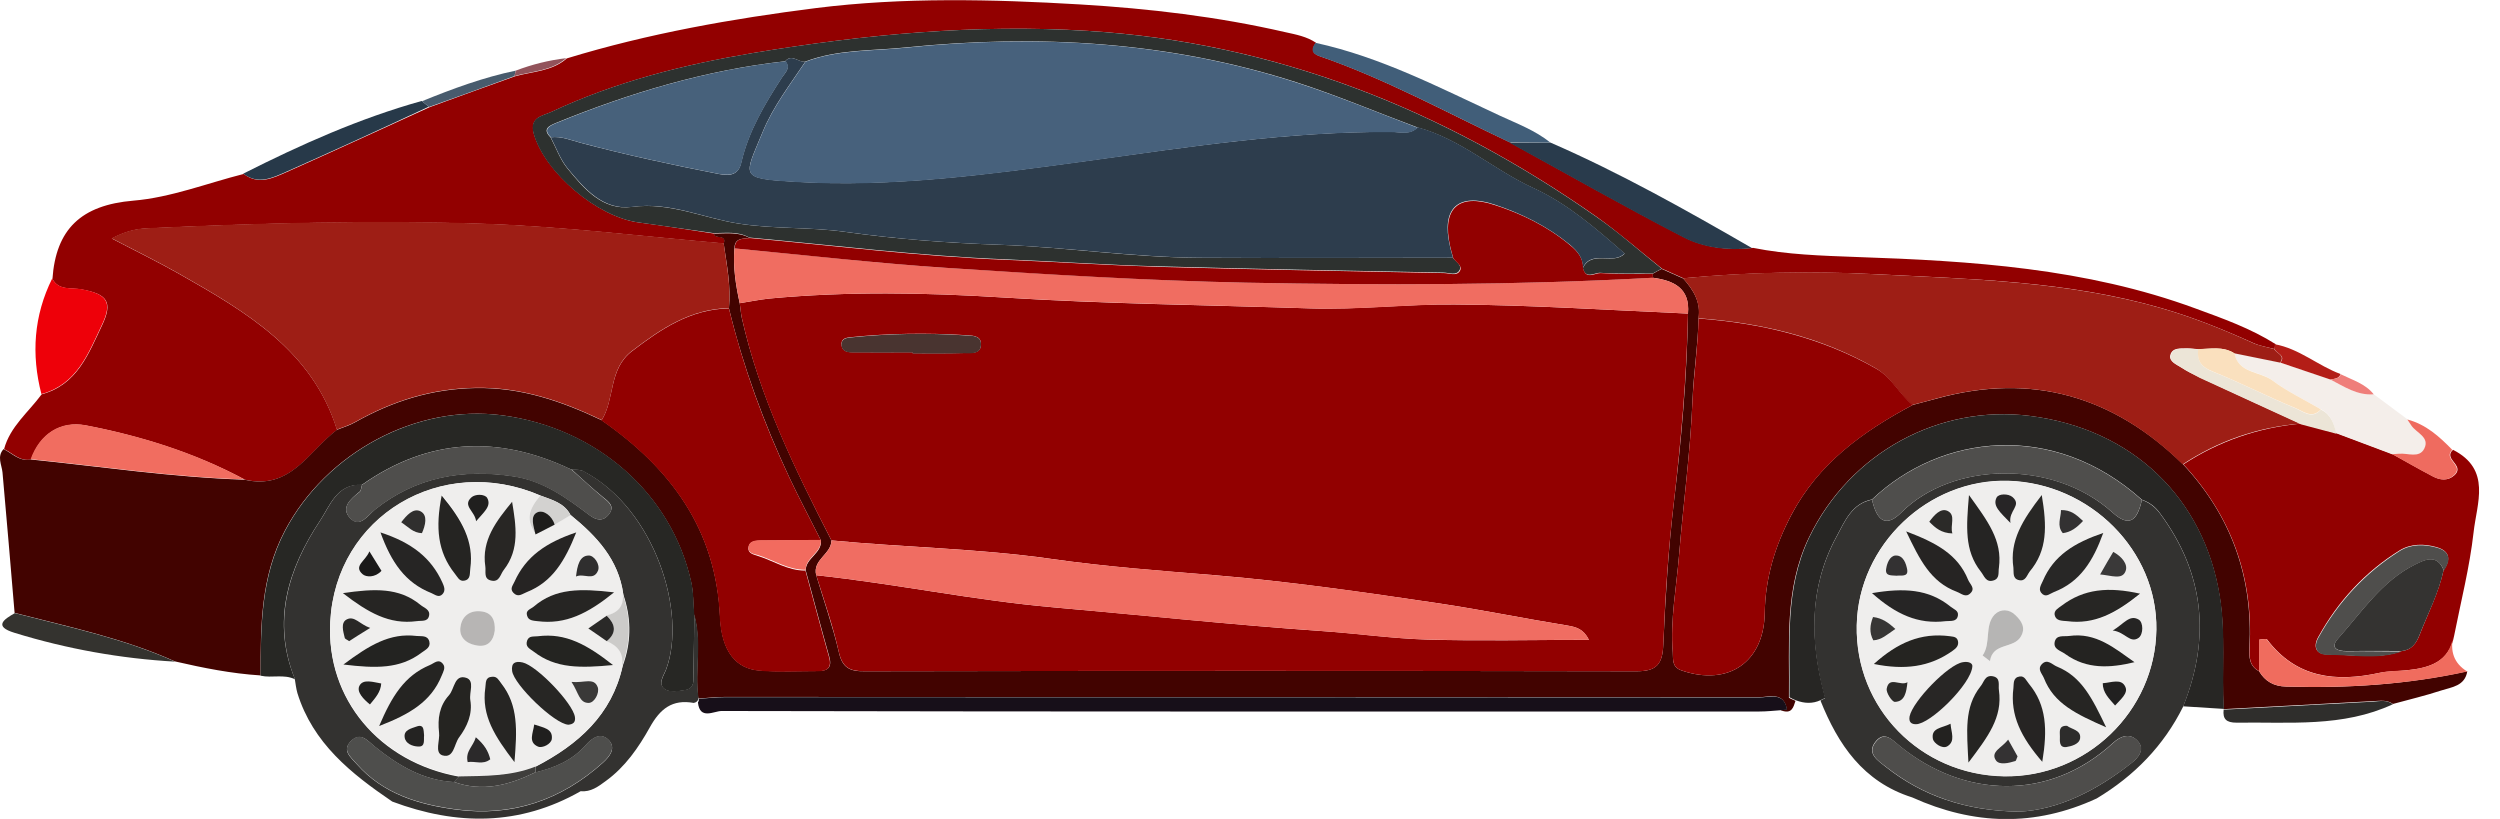 <svg width="116" height="38" viewBox="0 0 116 38" fill="none" xmlns="http://www.w3.org/2000/svg">
<path d="M105.543 16.2C105.201 16.103 104.848 16.055 104.543 15.911C103.153 15.284 101.75 14.718 100.287 14.297C95.921 13.032 91.409 12.948 86.933 12.719C83.994 12.574 81.055 12.634 78.116 12.912C77.787 12.767 77.445 12.61 77.116 12.466C76.104 11.659 75.128 10.804 74.079 10.057C66.994 5.095 59.201 1.975 50.47 1.433C45.262 1.108 40.092 1.602 34.957 2.457C31.726 2.999 28.567 3.794 25.592 5.191C25.177 5.384 24.555 5.432 24.774 6.215C25.287 7.997 27.713 10.069 29.64 10.322C30.811 10.479 31.982 10.659 33.14 10.84C33.153 11.117 33.75 10.84 33.592 11.298C29.933 10.985 26.274 10.527 22.604 10.394C17.348 10.214 12.067 10.358 6.811 10.599C6.287 10.623 5.774 10.756 5.189 11.069C6.323 11.659 7.335 12.153 8.311 12.707C11.409 14.465 14.494 16.26 15.64 19.945C14.335 20.933 13.494 22.752 11.36 22.258C9.043 21.017 6.543 20.235 3.982 19.741C2.823 19.524 1.86 20.126 1.445 21.319C0.921 21.427 0.592 21.029 0.189 20.837C0.47 19.789 1.323 19.127 1.933 18.295C3.592 17.85 4.116 16.392 4.738 15.092C5.25 14.008 4.982 13.646 3.787 13.43C3.311 13.333 2.738 13.502 2.433 12.948C2.592 10.635 3.762 9.515 6.189 9.31C7.921 9.166 9.604 8.503 11.311 8.07C11.994 8.6 12.665 8.262 13.299 7.985C15.518 6.998 17.713 5.986 19.933 4.974C21.25 4.493 22.579 4.011 23.896 3.541C24.713 3.312 25.616 3.312 26.299 2.71C30.079 1.554 33.97 0.867 37.872 0.373C41.921 -0.132 46.018 -0.036 50.104 0.205C53.323 0.397 56.506 0.771 59.64 1.493C60.14 1.602 60.64 1.698 61.067 1.987C60.86 2.252 60.86 2.481 61.226 2.602C64.299 3.661 67.128 5.227 70.055 6.6C72.75 8.082 75.421 9.599 78.153 11.008C79.116 11.502 80.238 11.623 81.348 11.502C82.921 11.816 84.518 11.864 86.128 11.924C91.47 12.105 96.787 12.442 101.86 14.309C103.14 14.778 104.433 15.236 105.592 15.971C105.555 16.055 105.543 16.127 105.543 16.2Z" fill="#920000"/>
<path d="M0.116 21.921C0.079 21.559 -0.152 21.186 0.165 20.837C0.567 21.029 0.896 21.427 1.421 21.319C4.726 21.656 8.018 22.15 11.348 22.258C13.482 22.752 14.323 20.933 15.628 19.945C15.921 19.825 16.226 19.741 16.494 19.584C18.226 18.609 20.031 18.043 22.067 18.006C24.201 17.97 26.067 18.621 27.921 19.5C31.14 21.728 33.226 24.583 33.409 28.617C33.482 30.231 34.153 31.026 35.238 31.111C36.14 31.183 37.055 31.135 37.957 31.135C38.409 31.135 38.616 30.966 38.482 30.484C38.104 29.147 37.75 27.798 37.384 26.462C37.396 25.883 38.14 25.679 38.092 25.076C37.604 24.101 37.092 23.149 36.628 22.162C35.445 19.632 34.482 17.019 33.823 14.309C33.921 13.285 33.726 12.297 33.579 11.298C33.738 10.852 33.14 11.129 33.128 10.84C33.689 10.84 34.262 10.744 34.787 11.045C34.47 11.081 34.079 11.033 34.079 11.527C34.006 12.394 34.14 13.237 34.323 14.068C34.36 14.297 34.372 14.525 34.421 14.754C35.25 18.416 36.884 21.764 38.579 25.076C38.579 25.715 37.689 25.968 37.872 26.69C38.226 27.883 38.64 29.051 38.921 30.256C39.079 30.978 39.421 31.159 40.128 31.147C52.067 31.123 64.006 31.123 75.933 31.147C76.86 31.147 77.14 30.822 77.177 29.918C77.275 27.714 77.409 25.51 77.665 23.33C78.018 20.403 78.275 17.488 78.323 14.55C78.421 13.369 77.665 13.02 76.689 12.887C76.677 12.827 76.677 12.767 76.677 12.707C76.823 12.623 76.957 12.55 77.104 12.478C77.433 12.623 77.775 12.779 78.104 12.924C78.579 13.454 78.933 14.032 78.811 14.778C78.787 16.055 78.579 17.32 78.531 18.596C78.433 20.981 78.104 23.366 77.909 25.751C77.787 27.256 77.494 28.75 77.616 30.267C77.64 30.605 77.567 30.954 78.031 31.111C80.201 31.857 81.848 30.713 81.884 28.449C81.909 26.835 82.348 25.353 83.116 23.896C84.372 21.499 86.433 20.018 88.75 18.789C89.128 18.693 89.506 18.584 89.884 18.488C94.299 17.272 98.079 18.392 101.299 21.547C103.531 23.944 104.543 26.787 104.372 30.039C104.348 30.472 104.36 30.906 104.823 31.147C105.104 31.616 105.506 31.845 106.079 31.857C108.909 31.942 111.714 31.761 114.482 31.147C114.372 31.833 113.762 31.881 113.274 32.038C112.543 32.279 111.774 32.46 111.031 32.664C110.75 32.46 110.433 32.52 110.116 32.532C107.799 32.652 105.482 32.785 103.165 32.905L103.177 32.893C103.079 31.147 103.274 29.412 102.994 27.666C102.262 23.137 98.982 19.897 94.153 19.295C90.018 18.777 85.848 20.969 83.933 24.944C82.775 27.341 83.043 29.87 83.006 32.375C83.104 32.435 83.213 32.472 83.311 32.52C83.213 32.821 83.14 33.146 82.653 32.965C82.64 32.953 82.628 32.953 82.628 32.941C82.726 32.929 82.811 32.929 82.909 32.917C82.762 32.074 82.092 32.351 81.604 32.351C65.592 32.339 49.592 32.339 33.579 32.339C33.201 32.339 32.823 32.387 32.445 32.411C32.433 32.399 32.409 32.387 32.396 32.375C32.226 31.087 32.567 29.774 32.201 28.509C32.165 28.003 32.177 27.485 32.067 27.003C31.152 22.896 27.689 19.861 23.299 19.271C19.323 18.741 15.128 20.993 13.213 24.631C12.092 26.763 12.092 29.051 12.092 31.34C10.738 31.255 9.421 30.99 8.116 30.689C5.738 29.617 3.189 29.087 0.677 28.437C0.494 26.269 0.311 24.089 0.116 21.921Z" fill="#420300"/>
<path d="M111.701 31.099C111.274 31.147 110.835 31.135 110.421 31.219C108.372 31.665 106.543 31.46 105.189 29.665C105.165 29.629 105.055 29.665 104.835 29.677C104.835 30.159 104.835 30.653 104.835 31.147C104.36 30.906 104.36 30.472 104.384 30.039C104.555 26.787 103.543 23.956 101.311 21.547C102.97 20.463 104.799 19.837 106.774 19.656C107.323 19.801 107.86 19.945 108.409 20.09C109.274 20.415 110.14 20.74 111.006 21.066C111.64 21.415 112.262 21.776 112.909 22.113C113.226 22.282 113.592 22.318 113.884 22.053C114.226 21.74 113.872 21.511 113.738 21.27C113.653 21.114 113.689 20.981 113.823 20.873C115.616 21.788 114.921 23.354 114.774 24.703C114.592 26.317 114.189 27.895 113.872 29.497C113.653 30.713 112.738 30.99 111.701 31.099ZM113.067 25.39C112.494 25.221 111.86 25.221 111.348 25.534C109.738 26.534 108.482 27.895 107.567 29.557C107.323 29.991 107.445 30.364 107.982 30.364C109.14 30.364 110.311 30.617 111.445 30.207C111.896 30.159 112.116 29.846 112.262 29.473C112.653 28.473 113.153 27.509 113.384 26.45C113.726 25.968 113.677 25.57 113.067 25.39Z" fill="#920000"/>
<path d="M14.86 24.149C15.299 23.499 15.628 22.427 16.799 22.487C16.762 22.595 16.762 22.752 16.689 22.812C16.274 23.149 15.787 23.559 16.25 24.041C16.701 24.51 17.067 23.92 17.396 23.643C19.299 22.125 21.47 21.74 23.835 22.101C25.213 22.306 26.274 23.089 27.348 23.896C27.677 24.149 27.994 24.209 28.262 23.848C28.518 23.511 28.287 23.306 28.006 23.089C27.506 22.68 27.031 22.246 26.555 21.812C26.555 21.8 26.555 21.788 26.555 21.776C26.738 21.8 26.933 21.788 27.079 21.861C30.396 23.619 31.884 28.449 30.909 31.05C30.799 31.352 30.494 31.725 30.86 31.978C31.079 32.122 31.47 32.062 31.774 32.014C32.275 31.93 32.165 31.508 32.177 31.171C32.201 30.28 32.201 29.388 32.214 28.497C32.592 29.774 32.238 31.087 32.409 32.363C32.409 32.375 32.409 32.387 32.409 32.411C32.384 32.532 32.311 32.592 32.189 32.616C31.189 32.435 30.628 32.893 30.152 33.748C29.628 34.688 29.006 35.591 28.104 36.242C27.762 36.495 27.409 36.759 26.945 36.711C24.116 38.325 21.189 38.313 18.201 37.193C16.287 35.892 14.518 34.483 13.799 32.158C13.738 31.942 13.713 31.713 13.677 31.496C12.616 28.834 13.372 26.389 14.86 24.149ZM21.299 36.037C21.213 36.121 21.14 36.205 21.055 36.29C19.616 36.205 18.457 35.507 17.384 34.64C17.055 34.375 16.738 33.941 16.287 34.387C15.848 34.832 16.274 35.133 16.555 35.459C17.774 36.844 19.445 37.338 21.165 37.566C23.75 37.916 26.043 37.133 27.982 35.386C28.287 35.109 28.579 34.736 28.274 34.375C27.896 33.941 27.47 34.242 27.177 34.579C26.555 35.29 25.738 35.627 24.848 35.844C24.848 35.76 24.848 35.663 24.848 35.579C26.823 34.555 28.384 33.182 28.884 30.918C28.921 30.834 28.945 30.749 28.97 30.677C29.299 29.653 29.274 28.617 28.921 27.582C28.701 25.968 27.689 24.884 26.482 23.908C26.189 23.33 25.616 23.198 25.079 22.993C20.494 21.017 15.579 23.956 15.323 28.87C15.128 32.435 17.604 35.374 21.299 36.037Z" fill="#333230"/>
<path d="M85.226 24.884C85.604 24.185 85.921 23.378 86.86 23.185C87.104 24.233 87.543 24.462 88.226 23.776C90.555 21.439 95.25 21.282 98.018 23.776C98.75 24.438 99.153 24.245 99.384 23.197C99.726 23.318 99.982 23.511 100.214 23.812C102.287 26.606 102.579 29.593 101.299 32.785C100.396 34.603 99.031 36.001 97.287 37.048C94.421 38.373 91.579 38.289 88.726 37C86.445 36.278 85.287 34.543 84.47 32.508C84.543 32.472 84.604 32.435 84.677 32.399C83.97 29.822 83.909 27.305 85.226 24.884ZM87.494 35.579C89.201 36.928 91.177 37.615 93.665 37.663C95.506 37.578 97.299 36.675 98.921 35.386C99.201 35.17 99.543 34.772 99.189 34.387C98.835 33.989 98.396 34.146 98.043 34.471C95.055 37.217 91.116 37.012 88.177 34.64C87.811 34.35 87.433 33.869 87.006 34.435C86.604 34.977 87.153 35.302 87.494 35.579ZM92.982 36.013C96.799 36.085 100.006 33.002 100.055 29.208C100.104 25.558 96.994 22.427 93.189 22.306C89.47 22.198 86.226 25.281 86.153 29.003C86.079 32.845 89.104 35.952 92.982 36.013Z" fill="#333230"/>
<path d="M83.945 24.944C85.86 20.969 90.018 18.777 94.165 19.295C98.982 19.897 102.274 23.137 103.006 27.666C103.287 29.412 103.092 31.159 103.189 32.893C102.555 32.857 101.933 32.809 101.299 32.773C102.579 29.593 102.287 26.594 100.214 23.8C99.994 23.499 99.726 23.306 99.384 23.185C95.275 19.5 90.055 20.138 86.86 23.173C85.921 23.366 85.604 24.173 85.226 24.872C83.909 27.293 83.982 29.81 84.689 32.375C84.616 32.423 84.555 32.46 84.482 32.484C84.104 32.664 83.713 32.64 83.335 32.496C83.238 32.46 83.128 32.411 83.031 32.351C83.067 29.87 82.799 27.353 83.945 24.944Z" fill="#272624"/>
<path d="M13.226 24.631C15.14 20.993 19.348 18.741 23.311 19.271C27.701 19.849 31.165 22.896 32.079 27.003C32.189 27.497 32.177 28.003 32.214 28.509C32.201 29.4 32.201 30.292 32.177 31.183C32.165 31.508 32.287 31.942 31.774 32.026C31.47 32.074 31.079 32.134 30.86 31.99C30.494 31.749 30.799 31.363 30.909 31.062C31.884 28.461 30.409 23.619 27.079 21.873C26.933 21.788 26.738 21.8 26.555 21.788C26.543 21.788 26.518 21.788 26.506 21.788C23.128 20.174 19.884 20.319 16.787 22.499C15.616 22.439 15.287 23.511 14.848 24.161C13.36 26.401 12.592 28.846 13.689 31.52C13.177 31.267 12.616 31.472 12.091 31.352C12.104 29.051 12.104 26.763 13.226 24.631Z" fill="#272724"/>
<path d="M112.494 20.837C112.262 21.282 111.738 21.029 111.335 21.066C111.226 21.078 111.104 21.078 110.994 21.078C110.128 20.753 109.262 20.427 108.396 20.102C108.287 19.644 108.153 19.211 107.677 18.982C106.921 18.548 106.104 18.151 105.433 17.645C104.86 17.211 103.848 17.32 103.665 16.38C104.372 16.525 105.092 16.669 105.799 16.814C106.567 17.079 107.348 17.332 108.116 17.597C108.75 17.922 109.348 18.344 110.128 18.283C110.653 18.669 111.177 19.066 111.701 19.452C111.762 19.548 111.823 19.632 111.884 19.729C112.128 20.102 112.787 20.295 112.494 20.837Z" fill="#F4EEEA"/>
<path d="M3.774 13.417C4.97 13.646 5.238 14.008 4.726 15.079C4.104 16.38 3.579 17.838 1.921 18.283C1.445 16.441 1.567 14.646 2.421 12.924C2.726 13.49 3.287 13.333 3.774 13.417Z" fill="#EE0009"/>
<path d="M78.116 11.021C75.384 9.611 72.713 8.082 70.018 6.612C70.653 6.612 71.287 6.612 71.933 6.612C75.177 8.022 78.25 9.756 81.299 11.514C80.201 11.635 79.079 11.514 78.116 11.021Z" fill="#293B4C"/>
<path d="M70.031 6.6C67.116 5.215 64.275 3.661 61.201 2.602C60.836 2.481 60.836 2.252 61.043 1.987C64.079 2.65 66.799 4.071 69.579 5.36C70.384 5.733 71.226 6.046 71.933 6.612C71.299 6.612 70.665 6.6 70.031 6.6Z" fill="#415E79"/>
<path d="M106.079 31.857C105.506 31.845 105.104 31.616 104.823 31.147C104.823 30.653 104.823 30.159 104.823 29.677C105.031 29.665 105.153 29.629 105.177 29.665C106.531 31.46 108.36 31.677 110.409 31.219C110.823 31.123 111.262 31.135 111.689 31.099C112.726 30.99 113.64 30.713 113.835 29.509C113.677 30.207 113.848 30.773 114.482 31.159C111.726 31.761 108.921 31.942 106.079 31.857Z" fill="#F06C5E"/>
<path d="M13.274 7.973C12.64 8.25 11.982 8.588 11.287 8.058C13.957 6.709 16.677 5.492 19.567 4.685C19.677 4.77 19.787 4.866 19.896 4.95C17.701 5.974 15.494 6.986 13.274 7.973Z" fill="#273949"/>
<path d="M0.689 28.449C3.201 29.099 5.75 29.629 8.128 30.701C5.592 30.557 3.104 30.111 0.677 29.364C-0.311 29.063 0.177 28.738 0.689 28.449Z" fill="#34332F"/>
<path d="M111.031 32.676C108.701 33.76 106.226 33.495 103.774 33.532C103.299 33.532 103.128 33.363 103.177 32.929C105.494 32.809 107.811 32.676 110.128 32.556C110.433 32.532 110.75 32.46 111.031 32.676Z" fill="#2F2E2C"/>
<path d="M113.714 21.27C113.848 21.523 114.201 21.74 113.86 22.053C113.567 22.33 113.214 22.282 112.884 22.113C112.238 21.776 111.616 21.415 110.982 21.066C111.092 21.066 111.214 21.066 111.323 21.053C111.726 21.017 112.25 21.27 112.482 20.825C112.762 20.283 112.116 20.09 111.884 19.741C111.823 19.644 111.762 19.56 111.701 19.464C112.567 19.692 113.189 20.259 113.787 20.873C113.665 20.981 113.628 21.126 113.714 21.27Z" fill="#EF6B5F"/>
<path d="M108.128 17.609C107.36 17.344 106.579 17.091 105.811 16.826C106.079 16.477 105.628 16.416 105.543 16.2C105.543 16.127 105.543 16.055 105.543 15.971C106.689 16.176 107.555 16.971 108.604 17.356C108.518 17.585 108.311 17.573 108.128 17.609Z" fill="#B31D17"/>
<path d="M23.872 3.529C22.555 4.011 21.226 4.493 19.909 4.962C19.799 4.878 19.689 4.782 19.579 4.697C20.994 4.119 22.433 3.589 23.933 3.276C23.909 3.36 23.896 3.445 23.872 3.529Z" fill="#485B6D"/>
<path d="M23.933 3.276C24.689 2.987 25.47 2.794 26.274 2.698C25.591 3.3 24.689 3.3 23.872 3.529C23.896 3.445 23.909 3.36 23.933 3.276Z" fill="#92535B"/>
<path d="M108.128 17.609C108.311 17.573 108.518 17.585 108.616 17.368C109.153 17.633 109.75 17.802 110.14 18.295C109.372 18.356 108.762 17.934 108.128 17.609Z" fill="#EF7E7A"/>
<path d="M8.299 12.695C7.323 12.141 6.311 11.647 5.177 11.057C5.762 10.744 6.274 10.611 6.799 10.587C12.067 10.346 17.335 10.19 22.592 10.382C26.262 10.515 29.921 10.972 33.579 11.286C33.714 12.285 33.921 13.273 33.823 14.297C32.043 14.333 30.677 15.248 29.323 16.284C28.226 17.127 28.543 18.488 27.921 19.488C26.067 18.609 24.201 17.958 22.067 17.994C20.031 18.03 18.226 18.596 16.494 19.572C16.226 19.729 15.921 19.813 15.628 19.933C14.482 16.248 11.396 14.453 8.299 12.695Z" fill="#9E1E15"/>
<path d="M86.921 12.719C91.409 12.948 95.909 13.044 100.274 14.297C101.738 14.718 103.153 15.284 104.531 15.911C104.848 16.055 105.201 16.103 105.531 16.2C105.616 16.404 106.055 16.465 105.799 16.826C105.092 16.681 104.372 16.537 103.665 16.392C103.14 16.055 102.555 16.2 101.982 16.2C101.823 16.188 101.665 16.163 101.506 16.163C101.201 16.176 100.799 16.103 100.701 16.477C100.628 16.778 100.994 16.91 101.213 17.055C101.47 17.223 101.762 17.368 102.043 17.5C103.604 18.223 105.177 18.946 106.738 19.656C104.75 19.825 102.933 20.451 101.274 21.547C98.055 18.38 94.275 17.272 89.86 18.488C89.482 18.596 89.104 18.693 88.726 18.789C88.104 18.271 87.762 17.512 87.018 17.079C84.47 15.621 81.701 14.983 78.799 14.766C78.921 14.008 78.567 13.441 78.091 12.912C81.043 12.623 83.994 12.562 86.921 12.719Z" fill="#9E1E15"/>
<path d="M29.628 10.322C27.701 10.069 25.274 8.01 24.762 6.215C24.543 5.432 25.152 5.384 25.579 5.191C28.555 3.794 31.713 2.999 34.945 2.457C40.079 1.602 45.25 1.108 50.457 1.433C59.189 1.975 66.982 5.095 74.067 10.057C75.128 10.792 76.092 11.659 77.104 12.466C76.957 12.538 76.823 12.623 76.677 12.695C75.872 12.683 75.067 12.719 74.262 12.659C74.006 12.634 73.579 12.984 73.445 12.442C73.848 11.575 74.872 12.321 75.384 11.767C74.043 10.599 72.738 9.455 71.128 8.72C69.299 7.877 67.775 6.456 65.775 5.914C63.896 5.215 62.055 4.432 60.153 3.818C54.226 1.915 48.14 1.578 41.994 2.204C40.457 2.361 38.86 2.288 37.372 2.855C37.055 2.927 36.75 2.469 36.433 2.842C32.738 3.252 29.213 4.312 25.787 5.709C25.506 5.829 25.14 5.974 25.543 6.371C25.799 6.853 25.982 7.383 26.311 7.793C27.092 8.756 27.97 9.792 29.335 9.599C31.067 9.371 32.64 10.117 34.238 10.37C35.896 10.635 37.543 10.527 39.189 10.756C41.567 11.093 43.97 11.274 46.384 11.358C49.47 11.466 52.543 11.948 55.628 11.96C59.555 11.984 63.482 11.96 67.409 11.96C67.543 12.141 67.848 12.297 67.726 12.526C67.579 12.815 67.226 12.647 66.97 12.647C62.555 12.562 58.14 12.478 53.726 12.357C51.36 12.297 49.006 12.129 46.64 12.032C42.665 11.876 38.726 11.382 34.762 11.021C34.238 10.72 33.665 10.816 33.104 10.816C31.957 10.659 30.799 10.479 29.628 10.322Z" fill="#2D312F"/>
<path d="M3.97 19.729C6.531 20.223 9.031 20.993 11.348 22.246C8.018 22.138 4.726 21.644 1.421 21.306C1.848 20.114 2.811 19.512 3.97 19.729Z" fill="#F16D60"/>
<path d="M46.543 13.803C51.287 14.104 56.043 14.152 60.787 14.309C63.031 14.381 65.262 14.104 67.494 14.128C71.104 14.152 74.713 14.393 78.323 14.55C78.262 17.488 78.006 20.415 77.665 23.33C77.409 25.522 77.262 27.726 77.177 29.918C77.14 30.822 76.872 31.147 75.933 31.147C63.994 31.123 52.055 31.123 40.128 31.147C39.421 31.147 39.092 30.978 38.921 30.256C38.653 29.051 38.238 27.871 37.872 26.69C41.567 27.088 45.201 27.859 48.921 28.184C53.055 28.545 57.177 28.991 61.323 29.28C62.97 29.388 64.604 29.629 66.238 29.677C68.701 29.75 71.153 29.689 73.726 29.689C73.47 29.183 73.14 29.099 72.738 29.027C70.726 28.702 68.738 28.292 66.726 27.991C63.287 27.485 59.836 26.979 56.36 26.69C53.823 26.486 51.275 26.293 48.762 25.931C45.384 25.45 41.97 25.402 38.579 25.076C36.872 21.764 35.238 18.416 34.421 14.754C34.372 14.525 34.36 14.297 34.323 14.068C34.787 13.996 35.25 13.899 35.714 13.851C39.323 13.514 42.921 13.574 46.543 13.803ZM39.518 16.344C40.457 16.356 41.409 16.344 42.348 16.344C42.348 16.356 42.348 16.38 42.348 16.392C43.14 16.392 43.921 16.404 44.714 16.38C45.043 16.368 45.531 16.453 45.518 15.947C45.506 15.537 45.043 15.573 44.775 15.549C43.006 15.441 41.238 15.465 39.47 15.646C39.275 15.67 39.055 15.694 39.043 15.947C39.043 16.272 39.275 16.344 39.518 16.344Z" fill="#920000"/>
<path d="M88.75 18.789C86.433 20.03 84.384 21.499 83.116 23.896C82.36 25.341 81.909 26.835 81.884 28.449C81.848 30.713 80.201 31.857 78.031 31.111C77.567 30.954 77.64 30.605 77.616 30.267C77.494 28.75 77.787 27.256 77.909 25.751C78.104 23.366 78.433 20.981 78.531 18.596C78.592 17.32 78.787 16.055 78.811 14.778C81.713 14.995 84.482 15.646 87.031 17.091C87.787 17.512 88.128 18.283 88.75 18.789Z" fill="#920000"/>
<path d="M29.323 16.296C30.677 15.26 32.043 14.345 33.823 14.309C34.482 17.019 35.433 19.632 36.628 22.162C37.092 23.149 37.604 24.101 38.092 25.076C37.14 25.076 36.201 25.076 35.25 25.088C35.018 25.088 34.738 25.137 34.726 25.438C34.714 25.667 34.945 25.727 35.14 25.787C35.884 26.016 36.555 26.486 37.372 26.474C37.738 27.811 38.092 29.159 38.47 30.496C38.604 30.978 38.396 31.147 37.945 31.147C37.043 31.147 36.128 31.207 35.226 31.123C34.14 31.026 33.47 30.231 33.396 28.63C33.226 24.595 31.128 21.74 27.909 19.512C28.543 18.5 28.226 17.139 29.323 16.296Z" fill="#920000"/>
<path d="M56.36 26.69C59.836 26.979 63.275 27.473 66.726 27.991C68.738 28.292 70.738 28.702 72.738 29.027C73.153 29.099 73.482 29.183 73.726 29.689C71.153 29.689 68.689 29.738 66.238 29.677C64.592 29.629 62.957 29.4 61.323 29.28C57.177 28.991 53.055 28.557 48.921 28.184C45.201 27.859 41.567 27.088 37.872 26.69C37.689 25.968 38.579 25.715 38.579 25.076C41.97 25.402 45.384 25.45 48.762 25.932C51.287 26.293 53.823 26.474 56.36 26.69Z" fill="#F06D62"/>
<path d="M57.787 13.116C64.092 13.237 70.384 13.237 76.689 12.887C77.677 13.02 78.433 13.381 78.323 14.55C74.713 14.393 71.104 14.152 67.494 14.128C65.262 14.116 63.018 14.393 60.787 14.309C56.031 14.152 51.275 14.092 46.543 13.803C42.921 13.574 39.323 13.514 35.714 13.851C35.25 13.899 34.787 13.996 34.323 14.068C34.14 13.225 34.006 12.382 34.079 11.527C37.36 11.828 40.628 12.213 43.909 12.43C48.531 12.719 53.165 13.02 57.787 13.116Z" fill="#F06D61"/>
<path d="M46.665 12.056C49.031 12.153 51.384 12.309 53.75 12.382C58.165 12.502 62.579 12.586 66.994 12.671C67.25 12.671 67.604 12.839 67.75 12.55C67.86 12.321 67.555 12.165 67.433 11.984C67.384 11.803 67.323 11.611 67.287 11.43C66.896 9.684 67.653 8.949 69.36 9.515C70.628 9.925 71.823 10.515 72.86 11.382C73.201 11.659 73.47 11.984 73.457 12.454C73.591 12.996 74.006 12.659 74.275 12.671C75.079 12.731 75.884 12.707 76.689 12.707C76.689 12.767 76.689 12.827 76.701 12.887C70.409 13.237 64.104 13.237 57.799 13.116C53.165 13.02 48.543 12.731 43.921 12.43C40.64 12.213 37.372 11.84 34.092 11.527C34.092 11.033 34.47 11.081 34.799 11.045C38.75 11.406 42.689 11.9 46.665 12.056Z" fill="#920000"/>
<path d="M32.421 32.423C32.433 32.423 32.445 32.423 32.457 32.423C32.836 32.399 33.214 32.351 33.592 32.351C49.604 32.351 65.604 32.351 81.616 32.363C82.104 32.363 82.787 32.086 82.921 32.929C82.823 32.941 82.738 32.941 82.64 32.953C82.299 32.977 81.97 33.014 81.628 33.014C65.579 33.014 49.531 33.026 33.482 32.99C33.128 32.99 32.47 33.423 32.384 32.592C32.421 32.544 32.433 32.484 32.421 32.423Z" fill="#170F19"/>
<path d="M34.726 25.414C34.738 25.113 35.006 25.076 35.25 25.064C36.201 25.052 37.14 25.064 38.092 25.052C38.128 25.654 37.384 25.859 37.384 26.437C36.567 26.45 35.896 25.98 35.153 25.751C34.957 25.703 34.714 25.654 34.726 25.414Z" fill="#F26B5F"/>
<path d="M108.884 30.207C108.421 30.219 108.116 30.039 108.482 29.629C109.579 28.401 110.506 26.967 112.043 26.197C112.506 25.968 113.079 25.679 113.384 26.45C113.165 27.509 112.653 28.473 112.262 29.473C112.116 29.846 111.909 30.159 111.445 30.207C110.604 30.207 109.738 30.195 108.884 30.207Z" fill="#343331"/>
<path d="M112.043 26.209C110.506 26.979 109.579 28.413 108.482 29.641C108.116 30.051 108.421 30.219 108.884 30.219C109.738 30.207 110.604 30.231 111.457 30.231C110.323 30.629 109.14 30.376 107.994 30.388C107.457 30.388 107.335 30.003 107.579 29.581C108.494 27.931 109.75 26.57 111.36 25.558C111.86 25.245 112.494 25.245 113.079 25.414C113.689 25.582 113.738 25.992 113.396 26.474C113.079 25.679 112.506 25.98 112.043 26.209Z" fill="#4F4E4C"/>
<path d="M101.238 17.067C101.018 16.922 100.653 16.79 100.726 16.489C100.811 16.115 101.214 16.188 101.531 16.176C101.689 16.176 101.848 16.2 102.006 16.212C101.945 16.742 102.128 17.031 102.677 17.247C103.982 17.765 105.226 18.416 106.518 18.946C106.86 19.09 107.274 19.476 107.689 19.006C108.165 19.235 108.299 19.669 108.409 20.126C107.86 19.982 107.323 19.837 106.774 19.693C105.214 18.97 103.64 18.259 102.079 17.537C101.787 17.38 101.494 17.235 101.238 17.067Z" fill="#ECE5D7"/>
<path d="M25.067 22.993C24.47 23.715 24.409 24.149 24.86 24.787C25.152 24.631 25.445 24.486 25.75 24.33C25.994 24.185 26.238 24.041 26.482 23.896C27.677 24.872 28.701 25.956 28.921 27.57C28.97 28.124 28.701 28.425 28.177 28.557C27.896 28.75 27.628 28.943 27.323 29.147C27.628 29.364 27.909 29.545 28.177 29.738C28.701 29.954 28.982 30.316 28.896 30.894C28.396 33.158 26.835 34.531 24.86 35.555C23.713 36.013 22.506 35.989 21.311 36.013C17.616 35.35 15.14 32.411 15.323 28.846C15.567 23.956 20.482 21.005 25.067 22.993ZM17.14 25.582C16.97 26.04 16.384 26.257 16.823 26.642C16.982 26.787 17.409 26.799 17.701 26.486C17.543 26.233 17.384 25.98 17.14 25.582ZM15.909 27.521C17.079 28.425 18.067 28.991 19.335 28.822C19.555 28.786 19.848 28.87 19.909 28.569C19.97 28.292 19.689 28.208 19.506 28.063C18.518 27.256 17.384 27.305 15.909 27.521ZM19.518 23.727C19.177 23.547 18.86 23.92 18.616 24.233C18.945 24.438 19.165 24.727 19.579 24.739C19.738 24.378 19.86 23.908 19.518 23.727ZM17.64 24.703C18.14 26.088 18.787 27.04 20.006 27.521C20.177 27.594 20.348 27.75 20.518 27.57C20.677 27.401 20.592 27.22 20.506 27.04C19.994 25.871 19.079 25.173 17.64 24.703ZM21.116 26.606C21.238 26.751 21.311 26.979 21.555 26.931C21.872 26.871 21.799 26.594 21.835 26.365C22.006 25.113 21.457 24.125 20.518 22.969C20.213 24.462 20.311 25.594 21.116 26.606ZM22.079 29.942C22.592 30.039 22.896 29.786 22.957 29.268C22.97 28.798 22.848 28.413 22.299 28.364C21.799 28.328 21.445 28.593 21.372 29.051C21.287 29.545 21.616 29.858 22.079 29.942ZM22.604 23.101C22.494 22.921 22.043 22.908 21.86 23.089C21.47 23.474 22.031 23.727 22.092 24.185C22.445 23.752 22.823 23.487 22.604 23.101ZM23.762 23.282C23.031 24.173 22.335 25.064 22.518 26.281C22.555 26.534 22.421 26.871 22.811 26.943C23.177 27.016 23.213 26.654 23.372 26.462C24.14 25.486 23.957 24.39 23.762 23.282ZM23.872 26.991C23.799 27.16 23.64 27.329 23.823 27.509C24.043 27.738 24.226 27.558 24.445 27.473C25.628 27.003 26.213 26.028 26.738 24.703C25.335 25.173 24.396 25.823 23.872 26.991ZM27.311 25.775C26.884 25.787 26.774 26.221 26.726 26.751C27.104 26.582 27.555 26.979 27.75 26.474C27.86 26.184 27.567 25.763 27.311 25.775ZM28.482 27.485C26.945 27.305 25.762 27.28 24.75 28.148C24.616 28.268 24.372 28.316 24.445 28.569C24.518 28.798 24.726 28.798 24.921 28.822C26.238 28.991 27.274 28.473 28.482 27.485ZM24.957 29.509C24.774 29.533 24.543 29.485 24.457 29.713C24.348 30.003 24.579 30.087 24.774 30.231C25.787 31.014 26.945 30.99 28.445 30.846C27.25 29.918 26.25 29.34 24.957 29.509ZM27.335 32.616C27.604 32.604 27.835 32.158 27.75 31.893C27.579 31.4 27.116 31.689 26.543 31.641C26.848 32.134 26.884 32.628 27.335 32.616ZM26.677 33.267C26.579 32.628 24.933 30.882 24.25 30.737C23.921 30.665 23.726 30.749 23.762 31.135C23.848 31.785 25.726 33.592 26.36 33.628C26.579 33.604 26.713 33.532 26.677 33.267ZM24.957 34.64C25.165 34.736 25.579 34.519 25.604 34.29C25.652 33.797 25.189 33.76 24.787 33.628C24.75 34.025 24.494 34.435 24.957 34.64ZM23.274 31.701C23.152 31.544 23.079 31.364 22.848 31.388C22.506 31.424 22.567 31.689 22.531 31.906C22.348 33.194 22.97 34.17 23.884 35.35C24.006 33.869 24.067 32.712 23.274 31.701ZM21.713 35.35C22.055 35.302 22.421 35.495 22.762 35.218C22.652 34.832 22.494 34.543 22.092 34.182C21.97 34.628 21.592 34.856 21.713 35.35ZM20.531 35.037C21.067 35.206 21.067 34.519 21.299 34.206C21.677 33.7 21.921 33.134 21.823 32.472C21.762 32.11 22.043 31.556 21.628 31.436C21.079 31.267 21.092 31.954 20.835 32.243C20.396 32.737 20.299 33.339 20.372 33.977C20.421 34.351 20.152 34.929 20.531 35.037ZM19.396 34.64C19.75 34.664 19.652 34.339 19.677 34.122C19.652 33.893 19.689 33.592 19.323 33.712C19.092 33.797 18.726 33.869 18.762 34.206C18.811 34.495 19.14 34.616 19.396 34.64ZM20.494 31.364C20.567 31.183 20.689 31.002 20.555 30.822C20.348 30.557 20.152 30.785 19.945 30.87C18.762 31.352 18.177 32.327 17.592 33.7C19.006 33.158 19.994 32.556 20.494 31.364ZM17.165 32.7C17.433 32.375 17.677 32.122 17.689 31.725C17.323 31.653 16.848 31.484 16.677 31.833C16.531 32.122 16.872 32.46 17.165 32.7ZM19.567 30.28C19.762 30.135 19.994 30.039 19.921 29.762C19.848 29.461 19.567 29.545 19.335 29.509C18.067 29.352 17.104 29.954 15.933 30.834C17.409 31.014 18.555 31.05 19.567 30.28ZM15.982 29.581C15.994 29.629 16.092 29.665 16.189 29.738C16.433 29.581 16.701 29.424 17.165 29.123C16.689 28.967 16.433 28.545 16.079 28.726C15.799 28.882 15.921 29.292 15.982 29.581Z" fill="#EFEEED"/>
<path d="M26.555 21.824C27.043 22.246 27.506 22.692 28.006 23.101C28.274 23.318 28.518 23.523 28.262 23.86C27.994 24.209 27.677 24.149 27.348 23.908C26.287 23.113 25.213 22.33 23.835 22.113C21.47 21.752 19.299 22.137 17.396 23.655C17.055 23.92 16.689 24.522 16.25 24.053C15.787 23.559 16.262 23.149 16.689 22.824C16.762 22.764 16.762 22.607 16.799 22.499C19.896 20.319 23.14 20.174 26.518 21.788C26.531 21.8 26.543 21.812 26.555 21.824Z" fill="#4F4E4C"/>
<path d="M24.848 35.832C25.738 35.615 26.555 35.278 27.177 34.567C27.47 34.23 27.896 33.929 28.274 34.363C28.579 34.712 28.287 35.097 27.982 35.374C26.043 37.121 23.75 37.904 21.165 37.554C19.445 37.325 17.774 36.832 16.555 35.447C16.274 35.121 15.848 34.808 16.287 34.375C16.726 33.929 17.043 34.363 17.384 34.628C18.457 35.495 19.616 36.205 21.055 36.278C22.396 36.772 23.64 36.422 24.848 35.832Z" fill="#4E4E4C"/>
<path d="M28.152 29.75C28.64 29.352 28.531 28.955 28.152 28.557C28.677 28.425 28.957 28.124 28.896 27.57C29.25 28.605 29.274 29.629 28.945 30.665C28.921 30.749 28.896 30.822 28.86 30.906C28.957 30.328 28.677 29.966 28.152 29.75Z" fill="#CCCBC9"/>
<path d="M24.921 23.776C24.579 23.944 24.75 24.438 24.86 24.787C24.421 24.149 24.47 23.715 25.067 22.993C25.604 23.198 26.177 23.33 26.47 23.908C26.226 24.053 25.982 24.197 25.738 24.342C25.616 23.932 25.213 23.631 24.921 23.776Z" fill="#D3D2D0"/>
<path d="M24.848 35.832C23.64 36.422 22.396 36.772 21.055 36.278C21.14 36.193 21.213 36.109 21.299 36.025C22.494 36.001 23.701 36.025 24.848 35.567C24.848 35.663 24.848 35.748 24.848 35.832Z" fill="#3F3E3C"/>
<path d="M93.189 22.318C96.994 22.427 100.116 25.57 100.055 29.22C99.994 33.014 96.799 36.085 92.982 36.025C89.104 35.952 86.067 32.857 86.153 29.027C86.226 25.293 89.47 22.21 93.189 22.318ZM90.36 23.703C90.055 23.571 89.738 23.908 89.518 24.209C89.787 24.498 90.079 24.727 90.592 24.739C90.47 24.378 90.775 23.896 90.36 23.703ZM88.445 24.655C89.079 25.98 89.592 27.003 90.799 27.461C91.018 27.546 91.213 27.75 91.433 27.521C91.653 27.293 91.396 27.1 91.323 26.907C90.848 25.727 89.848 25.185 88.445 24.655ZM91.909 26.522C92.067 26.726 92.14 27.064 92.506 26.931C92.787 26.835 92.713 26.558 92.75 26.341C92.921 25.076 92.226 24.173 91.36 22.957C91.25 24.438 91.14 25.546 91.909 26.522ZM91.994 30.412C91.994 30.412 92.153 30.532 92.335 30.677C92.457 29.81 93.409 30.123 93.762 29.545C94.018 29.123 93.775 28.798 93.506 28.533C93.226 28.256 92.811 28.244 92.555 28.509C92.067 29.039 92.396 29.834 91.994 30.412ZM93.384 23.065C93.189 22.896 92.738 22.896 92.64 23.089C92.445 23.474 92.787 23.764 93.287 24.269C93.177 23.691 93.835 23.462 93.384 23.065ZM94.738 22.981C93.848 24.137 93.226 25.088 93.421 26.353C93.457 26.57 93.372 26.859 93.677 26.931C93.97 27.003 94.043 26.714 94.177 26.546C95.006 25.558 94.982 24.438 94.738 22.981ZM95.616 23.667C95.616 24.029 95.409 24.39 95.701 24.739C96.079 24.691 96.348 24.486 96.64 24.173C96.323 23.872 96.067 23.655 95.616 23.667ZM94.787 26.943C94.689 27.16 94.543 27.377 94.775 27.558C94.957 27.702 95.116 27.533 95.299 27.461C96.518 26.991 97.116 26.028 97.592 24.715C96.25 25.173 95.287 25.763 94.787 26.943ZM98.055 25.594C97.86 25.931 97.689 26.221 97.445 26.642C97.982 26.69 98.47 26.919 98.628 26.474C98.75 26.172 98.457 25.811 98.055 25.594ZM95.677 28.111C95.518 28.232 95.299 28.328 95.348 28.545C95.409 28.834 95.689 28.798 95.921 28.834C97.189 29.003 98.189 28.461 99.311 27.57C97.848 27.232 96.701 27.317 95.677 28.111ZM99.238 28.762C98.811 28.509 98.555 28.955 98.031 29.268C98.616 29.328 98.823 29.894 99.238 29.605C99.47 29.436 99.457 28.882 99.238 28.762ZM96.018 29.509C95.762 29.545 95.421 29.436 95.348 29.798C95.287 30.135 95.628 30.207 95.848 30.352C96.835 31.062 97.921 31.002 99.055 30.713C98.116 30.075 97.25 29.316 96.018 29.509ZM98.14 32.737C98.372 32.46 98.762 32.17 98.616 31.869C98.421 31.472 97.945 31.677 97.567 31.701C97.579 32.146 97.872 32.411 98.14 32.737ZM95.872 34.664C96.116 34.64 96.494 34.543 96.518 34.254C96.567 33.869 96.128 33.845 95.909 33.676C95.506 33.652 95.579 33.941 95.579 34.158C95.579 34.375 95.518 34.7 95.872 34.664ZM97.726 33.76C97.079 32.411 96.592 31.412 95.445 30.942C95.213 30.846 94.982 30.532 94.726 30.846C94.531 31.062 94.75 31.267 94.835 31.484C95.299 32.664 96.335 33.146 97.726 33.76ZM94.14 31.725C94.018 31.58 93.957 31.352 93.713 31.388C93.396 31.436 93.445 31.713 93.421 31.93C93.262 33.206 93.787 34.218 94.762 35.35C94.994 33.869 94.957 32.724 94.14 31.725ZM92.616 35.29C92.775 35.507 93.201 35.41 93.506 35.314C93.555 35.302 93.567 35.194 93.616 35.097C93.482 34.844 93.323 34.579 93.177 34.314C92.909 34.688 92.323 34.88 92.616 35.29ZM91.335 35.398C92.238 34.194 92.921 33.291 92.75 32.038C92.713 31.797 92.848 31.46 92.457 31.388C92.092 31.315 92.055 31.665 91.896 31.869C91.14 32.833 91.262 33.941 91.335 35.398ZM89.701 34.302C89.738 34.483 90.116 34.784 90.372 34.628C90.775 34.387 90.543 33.989 90.518 33.58C90.116 33.784 89.579 33.76 89.701 34.302ZM88.896 33.604C89.543 33.604 91.47 31.725 91.518 30.918C91.518 30.785 91.372 30.689 91.079 30.725C90.409 30.822 88.762 32.532 88.616 33.242C88.555 33.52 88.701 33.604 88.896 33.604ZM87.921 32.568C88.384 32.556 88.445 32.122 88.506 31.653C88.201 31.857 87.653 31.363 87.543 31.954C87.506 32.134 87.787 32.568 87.921 32.568ZM90.592 30.195C90.762 30.075 90.896 29.954 90.835 29.738C90.787 29.545 90.628 29.545 90.47 29.521C89.128 29.34 88.031 29.822 86.921 30.809C88.36 31.099 89.531 30.954 90.592 30.195ZM86.921 29.726C87.311 29.701 87.555 29.448 87.945 29.195C87.628 28.907 87.335 28.678 86.909 28.654C86.775 29.015 86.726 29.364 86.921 29.726ZM90.287 28.822C90.506 28.798 90.787 28.882 90.848 28.557C90.884 28.328 90.653 28.268 90.506 28.148C89.494 27.329 88.335 27.268 86.86 27.521C87.97 28.509 89.006 28.967 90.287 28.822ZM87.957 25.787C87.689 25.799 87.567 26.148 87.518 26.401C87.457 26.75 87.775 26.702 87.994 26.726C88.201 26.702 88.555 26.799 88.494 26.449C88.445 26.16 88.323 25.763 87.957 25.787Z" fill="#EFEEED"/>
<path d="M98.018 23.776C95.25 21.294 90.555 21.439 88.226 23.776C87.543 24.462 87.104 24.233 86.86 23.185C90.055 20.15 95.275 19.512 99.384 23.198C99.14 24.245 98.75 24.438 98.018 23.776Z" fill="#4F4E4C"/>
<path d="M88.189 34.64C91.116 37.012 95.067 37.217 98.055 34.471C98.409 34.146 98.848 33.989 99.201 34.387C99.555 34.772 99.213 35.157 98.933 35.386C97.311 36.663 95.518 37.578 93.677 37.663C91.189 37.615 89.226 36.928 87.506 35.579C87.165 35.314 86.616 34.977 87.018 34.447C87.445 33.881 87.823 34.35 88.189 34.64Z" fill="#4E4D4B"/>
<path d="M106.506 18.934C105.214 18.404 103.957 17.753 102.665 17.235C102.116 17.019 101.933 16.73 101.994 16.2C102.567 16.188 103.14 16.055 103.677 16.392C103.86 17.332 104.86 17.223 105.445 17.657C106.116 18.163 106.933 18.548 107.689 18.994C107.274 19.464 106.848 19.066 106.506 18.934Z" fill="#FAE0BE"/>
<path d="M72.848 11.358C71.811 10.503 70.616 9.912 69.348 9.491C67.64 8.925 66.872 9.672 67.275 11.406C67.311 11.599 67.372 11.779 67.421 11.96C63.494 11.96 59.567 11.984 55.64 11.96C52.543 11.936 49.482 11.466 46.396 11.358C43.982 11.274 41.579 11.093 39.201 10.756C37.567 10.527 35.909 10.635 34.25 10.37C32.64 10.117 31.079 9.358 29.348 9.599C27.982 9.78 27.104 8.744 26.323 7.793C25.994 7.383 25.799 6.841 25.555 6.371C26.043 6.311 26.482 6.504 26.933 6.624C29.055 7.19 31.189 7.648 33.336 8.07C33.933 8.19 34.275 8.082 34.396 7.528C34.738 6.058 35.494 4.806 36.299 3.565C36.433 3.372 36.701 3.144 36.433 2.842C36.75 2.469 37.055 2.927 37.372 2.854C36.665 3.914 35.872 4.938 35.384 6.131C34.531 8.202 34.262 8.274 36.86 8.431C41.409 8.708 45.933 8.082 50.433 7.467C55.128 6.817 59.799 6.094 64.555 6.119C64.97 6.119 65.433 6.275 65.775 5.902C67.775 6.444 69.299 7.865 71.128 8.708C72.738 9.443 74.043 10.587 75.384 11.755C74.86 12.321 73.835 11.563 73.445 12.43C73.457 11.96 73.189 11.647 72.848 11.358Z" fill="#2D3D4D"/>
<path d="M64.555 6.131C59.799 6.094 55.116 6.829 50.433 7.48C45.933 8.094 41.421 8.72 36.86 8.443C34.262 8.287 34.531 8.214 35.384 6.143C35.872 4.95 36.665 3.926 37.372 2.867C38.86 2.3 40.445 2.373 41.994 2.216C48.14 1.578 54.238 1.927 60.153 3.83C62.055 4.444 63.896 5.215 65.775 5.926C65.433 6.287 64.97 6.131 64.555 6.131Z" fill="#47617C"/>
<path d="M36.311 3.565C35.506 4.806 34.75 6.07 34.409 7.528C34.287 8.07 33.945 8.178 33.348 8.07C31.201 7.648 29.055 7.19 26.945 6.624C26.494 6.504 26.055 6.311 25.567 6.371C25.152 5.986 25.531 5.829 25.811 5.709C29.238 4.312 32.75 3.252 36.457 2.842C36.714 3.144 36.433 3.372 36.311 3.565Z" fill="#47617B"/>
<path d="M39.47 15.658C41.238 15.477 43.006 15.441 44.775 15.561C45.043 15.573 45.518 15.549 45.518 15.959C45.531 16.465 45.043 16.392 44.714 16.392C43.933 16.416 43.14 16.404 42.348 16.404C42.348 16.392 42.348 16.368 42.348 16.356C41.409 16.356 40.457 16.368 39.518 16.356C39.275 16.356 39.031 16.272 39.043 15.971C39.055 15.706 39.275 15.682 39.47 15.658Z" fill="#493430"/>
<path d="M19.506 28.063C19.677 28.208 19.97 28.28 19.909 28.569C19.848 28.87 19.555 28.786 19.335 28.822C18.067 28.991 17.079 28.425 15.909 27.521C17.384 27.305 18.518 27.256 19.506 28.063Z" fill="#262523"/>
<path d="M24.933 28.822C24.738 28.798 24.518 28.798 24.457 28.569C24.372 28.316 24.616 28.268 24.762 28.148C25.774 27.28 26.945 27.305 28.494 27.485C27.274 28.473 26.238 28.991 24.933 28.822Z" fill="#262523"/>
<path d="M21.823 26.377C21.787 26.594 21.86 26.883 21.543 26.943C21.311 26.991 21.226 26.763 21.104 26.618C20.299 25.606 20.201 24.474 20.494 22.993C21.445 24.137 21.994 25.125 21.823 26.377Z" fill="#252422"/>
<path d="M20.372 33.989C20.299 33.351 20.384 32.749 20.835 32.255C21.092 31.966 21.079 31.279 21.628 31.448C22.043 31.58 21.762 32.122 21.823 32.484C21.933 33.134 21.677 33.712 21.299 34.218C21.067 34.531 21.067 35.206 20.531 35.049C20.152 34.929 20.421 34.351 20.372 33.989Z" fill="#252421"/>
<path d="M19.945 30.858C20.152 30.773 20.348 30.544 20.555 30.809C20.689 30.978 20.567 31.171 20.494 31.352C20.006 32.556 19.006 33.146 17.592 33.688C18.177 32.315 18.762 31.352 19.945 30.858Z" fill="#252422"/>
<path d="M24.774 30.243C24.579 30.099 24.36 30.015 24.457 29.726C24.543 29.485 24.762 29.545 24.957 29.521C26.262 29.352 27.262 29.93 28.445 30.858C26.945 31.002 25.787 31.026 24.774 30.243Z" fill="#242421"/>
<path d="M23.762 31.135C23.713 30.749 23.909 30.665 24.25 30.737C24.921 30.894 26.579 32.628 26.677 33.267C26.713 33.52 26.592 33.604 26.372 33.628C25.726 33.592 23.848 31.773 23.762 31.135Z" fill="#272624"/>
<path d="M20.531 27.57C20.36 27.75 20.189 27.594 20.018 27.521C18.799 27.04 18.152 26.088 17.652 24.703C19.092 25.173 20.006 25.871 20.531 27.04C20.604 27.208 20.689 27.401 20.531 27.57Z" fill="#262524"/>
<path d="M22.811 26.943C22.421 26.871 22.555 26.534 22.518 26.281C22.335 25.064 23.031 24.173 23.762 23.282C23.945 24.39 24.128 25.486 23.372 26.45C23.213 26.654 23.177 27.016 22.811 26.943Z" fill="#282624"/>
<path d="M22.518 31.918C22.555 31.689 22.494 31.424 22.835 31.4C23.067 31.376 23.14 31.556 23.262 31.713C24.055 32.725 23.994 33.881 23.872 35.362C22.957 34.17 22.335 33.206 22.518 31.918Z" fill="#262523"/>
<path d="M19.335 29.509C19.555 29.533 19.835 29.461 19.921 29.762C19.994 30.039 19.75 30.147 19.567 30.28C18.555 31.05 17.421 31.014 15.933 30.834C17.116 29.954 18.079 29.352 19.335 29.509Z" fill="#232321"/>
<path d="M24.445 27.473C24.226 27.558 24.043 27.738 23.823 27.509C23.64 27.317 23.799 27.16 23.872 26.991C24.396 25.823 25.335 25.173 26.738 24.703C26.213 26.028 25.628 27.003 24.445 27.473Z" fill="#262423"/>
<path d="M22.299 28.364C22.848 28.413 22.982 28.798 22.957 29.268C22.884 29.786 22.592 30.051 22.079 29.942C21.616 29.858 21.274 29.545 21.372 29.051C21.445 28.593 21.799 28.316 22.299 28.364Z" fill="#B7B5B4"/>
<path d="M17.689 31.713C17.665 32.11 17.433 32.363 17.165 32.688C16.872 32.448 16.531 32.11 16.677 31.821C16.848 31.484 17.323 31.653 17.689 31.713Z" fill="#21201F"/>
<path d="M16.092 28.738C16.445 28.557 16.689 28.967 17.177 29.135C16.701 29.424 16.445 29.593 16.201 29.75C16.104 29.677 16.006 29.653 15.994 29.593C15.921 29.292 15.799 28.882 16.092 28.738Z" fill="#292826"/>
<path d="M28.152 29.75C27.872 29.557 27.604 29.364 27.299 29.16C27.604 28.943 27.884 28.75 28.152 28.569C28.543 28.955 28.64 29.352 28.152 29.75Z" fill="#2A2928"/>
<path d="M18.616 24.233C18.86 23.92 19.177 23.547 19.518 23.727C19.86 23.908 19.738 24.378 19.579 24.739C19.165 24.727 18.945 24.45 18.616 24.233Z" fill="#302F2E"/>
<path d="M22.75 35.23C22.409 35.507 22.043 35.302 21.701 35.362C21.579 34.856 21.957 34.64 22.079 34.206C22.482 34.555 22.652 34.844 22.75 35.23Z" fill="#2B292A"/>
<path d="M27.738 31.893C27.823 32.147 27.592 32.604 27.323 32.616C26.872 32.628 26.848 32.134 26.518 31.641C27.104 31.701 27.567 31.412 27.738 31.893Z" fill="#3A3938"/>
<path d="M26.726 26.751C26.787 26.221 26.896 25.787 27.311 25.775C27.567 25.763 27.86 26.197 27.75 26.474C27.543 26.979 27.092 26.582 26.726 26.751Z" fill="#2F2E2E"/>
<path d="M25.604 34.29C25.579 34.519 25.165 34.736 24.957 34.64C24.494 34.435 24.738 34.013 24.787 33.616C25.189 33.76 25.665 33.797 25.604 34.29Z" fill="#201F1E"/>
<path d="M21.86 23.089C22.043 22.908 22.494 22.92 22.604 23.101C22.823 23.486 22.445 23.764 22.091 24.185C22.031 23.715 21.457 23.474 21.86 23.089Z" fill="#201F1E"/>
<path d="M16.823 26.642C16.384 26.257 16.957 26.04 17.14 25.582C17.384 25.98 17.543 26.233 17.701 26.486C17.409 26.811 16.982 26.787 16.823 26.642Z" fill="#1A1919"/>
<path d="M19.323 33.712C19.689 33.58 19.653 33.893 19.677 34.122C19.653 34.339 19.75 34.664 19.396 34.64C19.14 34.628 18.811 34.507 18.774 34.206C18.726 33.869 19.092 33.797 19.323 33.712Z" fill="#242322"/>
<path d="M24.921 23.776C25.213 23.631 25.616 23.932 25.738 24.342C25.445 24.498 25.153 24.643 24.848 24.799C24.762 24.438 24.579 23.944 24.921 23.776Z" fill="#1E1D1B"/>
<path d="M93.421 31.93C93.445 31.713 93.396 31.436 93.713 31.388C93.945 31.352 94.018 31.58 94.14 31.725C94.97 32.725 95.006 33.869 94.762 35.35C93.787 34.218 93.262 33.206 93.421 31.93Z" fill="#262423"/>
<path d="M95.299 27.473C95.116 27.546 94.957 27.714 94.775 27.57C94.543 27.377 94.689 27.172 94.787 26.955C95.287 25.775 96.25 25.185 97.592 24.727C97.116 26.04 96.518 27.003 95.299 27.473Z" fill="#282726"/>
<path d="M90.506 28.148C90.653 28.268 90.884 28.328 90.848 28.557C90.799 28.87 90.506 28.798 90.287 28.822C89.006 28.979 87.97 28.509 86.86 27.521C88.348 27.268 89.494 27.329 90.506 28.148Z" fill="#262525"/>
<path d="M95.909 28.822C95.677 28.798 95.396 28.822 95.335 28.533C95.299 28.316 95.506 28.22 95.665 28.099C96.701 27.317 97.835 27.22 99.299 27.546C98.177 28.449 97.177 28.991 95.909 28.822Z" fill="#272624"/>
<path d="M93.677 26.919C93.372 26.847 93.445 26.57 93.421 26.341C93.238 25.088 93.848 24.125 94.738 22.969C94.982 24.426 95.006 25.534 94.177 26.522C94.043 26.702 93.982 26.991 93.677 26.919Z" fill="#282725"/>
<path d="M94.726 30.834C94.994 30.532 95.226 30.846 95.445 30.93C96.592 31.4 97.079 32.399 97.726 33.748C96.335 33.134 95.299 32.652 94.835 31.46C94.75 31.255 94.531 31.062 94.726 30.834Z" fill="#262523"/>
<path d="M91.079 30.725C91.372 30.677 91.531 30.785 91.518 30.918C91.47 31.737 89.555 33.616 88.896 33.604C88.701 33.604 88.555 33.52 88.604 33.242C88.75 32.532 90.409 30.822 91.079 30.725Z" fill="#282625"/>
<path d="M90.482 29.521C90.64 29.545 90.799 29.545 90.848 29.738C90.896 29.954 90.775 30.075 90.604 30.195C89.543 30.954 88.372 31.099 86.945 30.809C88.043 29.822 89.128 29.34 90.482 29.521Z" fill="#252421"/>
<path d="M91.323 26.907C91.409 27.112 91.665 27.293 91.433 27.521C91.213 27.75 91.018 27.546 90.799 27.461C89.579 27.003 89.079 25.98 88.445 24.655C89.848 25.185 90.848 25.727 91.323 26.907Z" fill="#262423"/>
<path d="M92.457 31.376C92.848 31.448 92.713 31.785 92.75 32.026C92.933 33.279 92.238 34.194 91.335 35.386C91.262 33.929 91.128 32.821 91.896 31.845C92.055 31.665 92.092 31.315 92.457 31.376Z" fill="#252422"/>
<path d="M92.75 26.341C92.713 26.558 92.799 26.835 92.506 26.931C92.14 27.052 92.067 26.714 91.909 26.522C91.14 25.546 91.238 24.438 91.36 22.969C92.226 24.173 92.921 25.076 92.75 26.341Z" fill="#252423"/>
<path d="M95.835 30.352C95.628 30.195 95.275 30.135 95.335 29.798C95.409 29.436 95.75 29.545 96.006 29.509C97.25 29.328 98.116 30.075 99.043 30.725C97.909 31.002 96.823 31.062 95.835 30.352Z" fill="#242321"/>
<path d="M93.506 28.533C93.787 28.798 94.018 29.123 93.762 29.545C93.421 30.111 92.457 29.81 92.335 30.677C92.153 30.532 91.982 30.412 91.994 30.412C92.396 29.834 92.067 29.027 92.555 28.509C92.823 28.244 93.226 28.256 93.506 28.533Z" fill="#B6B5B4"/>
<path d="M89.518 24.209C89.738 23.908 90.043 23.559 90.36 23.703C90.775 23.896 90.47 24.378 90.592 24.751C90.079 24.739 89.799 24.498 89.518 24.209Z" fill="#2B2A28"/>
<path d="M98.031 29.256C98.555 28.943 98.811 28.497 99.238 28.75C99.457 28.882 99.457 29.424 99.238 29.593C98.835 29.882 98.616 29.328 98.031 29.256Z" fill="#252423"/>
<path d="M87.945 29.183C87.555 29.448 87.311 29.689 86.921 29.713C86.726 29.352 86.762 29.003 86.909 28.63C87.335 28.678 87.628 28.894 87.945 29.183Z" fill="#373635"/>
<path d="M98.616 31.869C98.762 32.17 98.384 32.46 98.14 32.737C97.86 32.411 97.567 32.146 97.567 31.701C97.957 31.677 98.433 31.46 98.616 31.869Z" fill="#212020"/>
<path d="M88.506 31.653C88.457 32.122 88.384 32.556 87.921 32.568C87.787 32.568 87.506 32.134 87.543 31.954C87.653 31.352 88.189 31.857 88.506 31.653Z" fill="#2B2A28"/>
<path d="M97.445 26.654C97.689 26.221 97.86 25.931 98.055 25.606C98.457 25.823 98.75 26.184 98.628 26.498C98.47 26.919 97.982 26.702 97.445 26.654Z" fill="#3A3939"/>
<path d="M93.177 34.315C93.323 34.579 93.47 34.844 93.616 35.097C93.567 35.194 93.555 35.302 93.506 35.314C93.201 35.41 92.775 35.507 92.616 35.29C92.323 34.88 92.909 34.688 93.177 34.315Z" fill="#343233"/>
<path d="M90.506 33.58C90.531 33.977 90.75 34.387 90.36 34.628C90.116 34.772 89.738 34.483 89.689 34.302C89.579 33.76 90.116 33.785 90.506 33.58Z" fill="#232220"/>
<path d="M95.713 24.739C95.421 24.39 95.628 24.029 95.628 23.667C96.079 23.655 96.335 23.872 96.653 24.173C96.36 24.486 96.092 24.691 95.713 24.739Z" fill="#333132"/>
<path d="M93.287 24.269C92.799 23.764 92.445 23.474 92.64 23.089C92.738 22.896 93.189 22.896 93.384 23.065C93.835 23.462 93.177 23.691 93.287 24.269Z" fill="#272526"/>
<path d="M87.994 26.714C87.775 26.69 87.457 26.751 87.518 26.389C87.555 26.136 87.689 25.787 87.957 25.775C88.323 25.763 88.445 26.16 88.494 26.425C88.555 26.787 88.213 26.69 87.994 26.714Z" fill="#333132"/>
<path d="M95.909 33.676C96.128 33.845 96.567 33.869 96.518 34.254C96.482 34.531 96.116 34.628 95.872 34.664C95.531 34.7 95.579 34.375 95.579 34.17C95.579 33.953 95.506 33.664 95.909 33.676Z" fill="#2D2C2B"/>
</svg>
